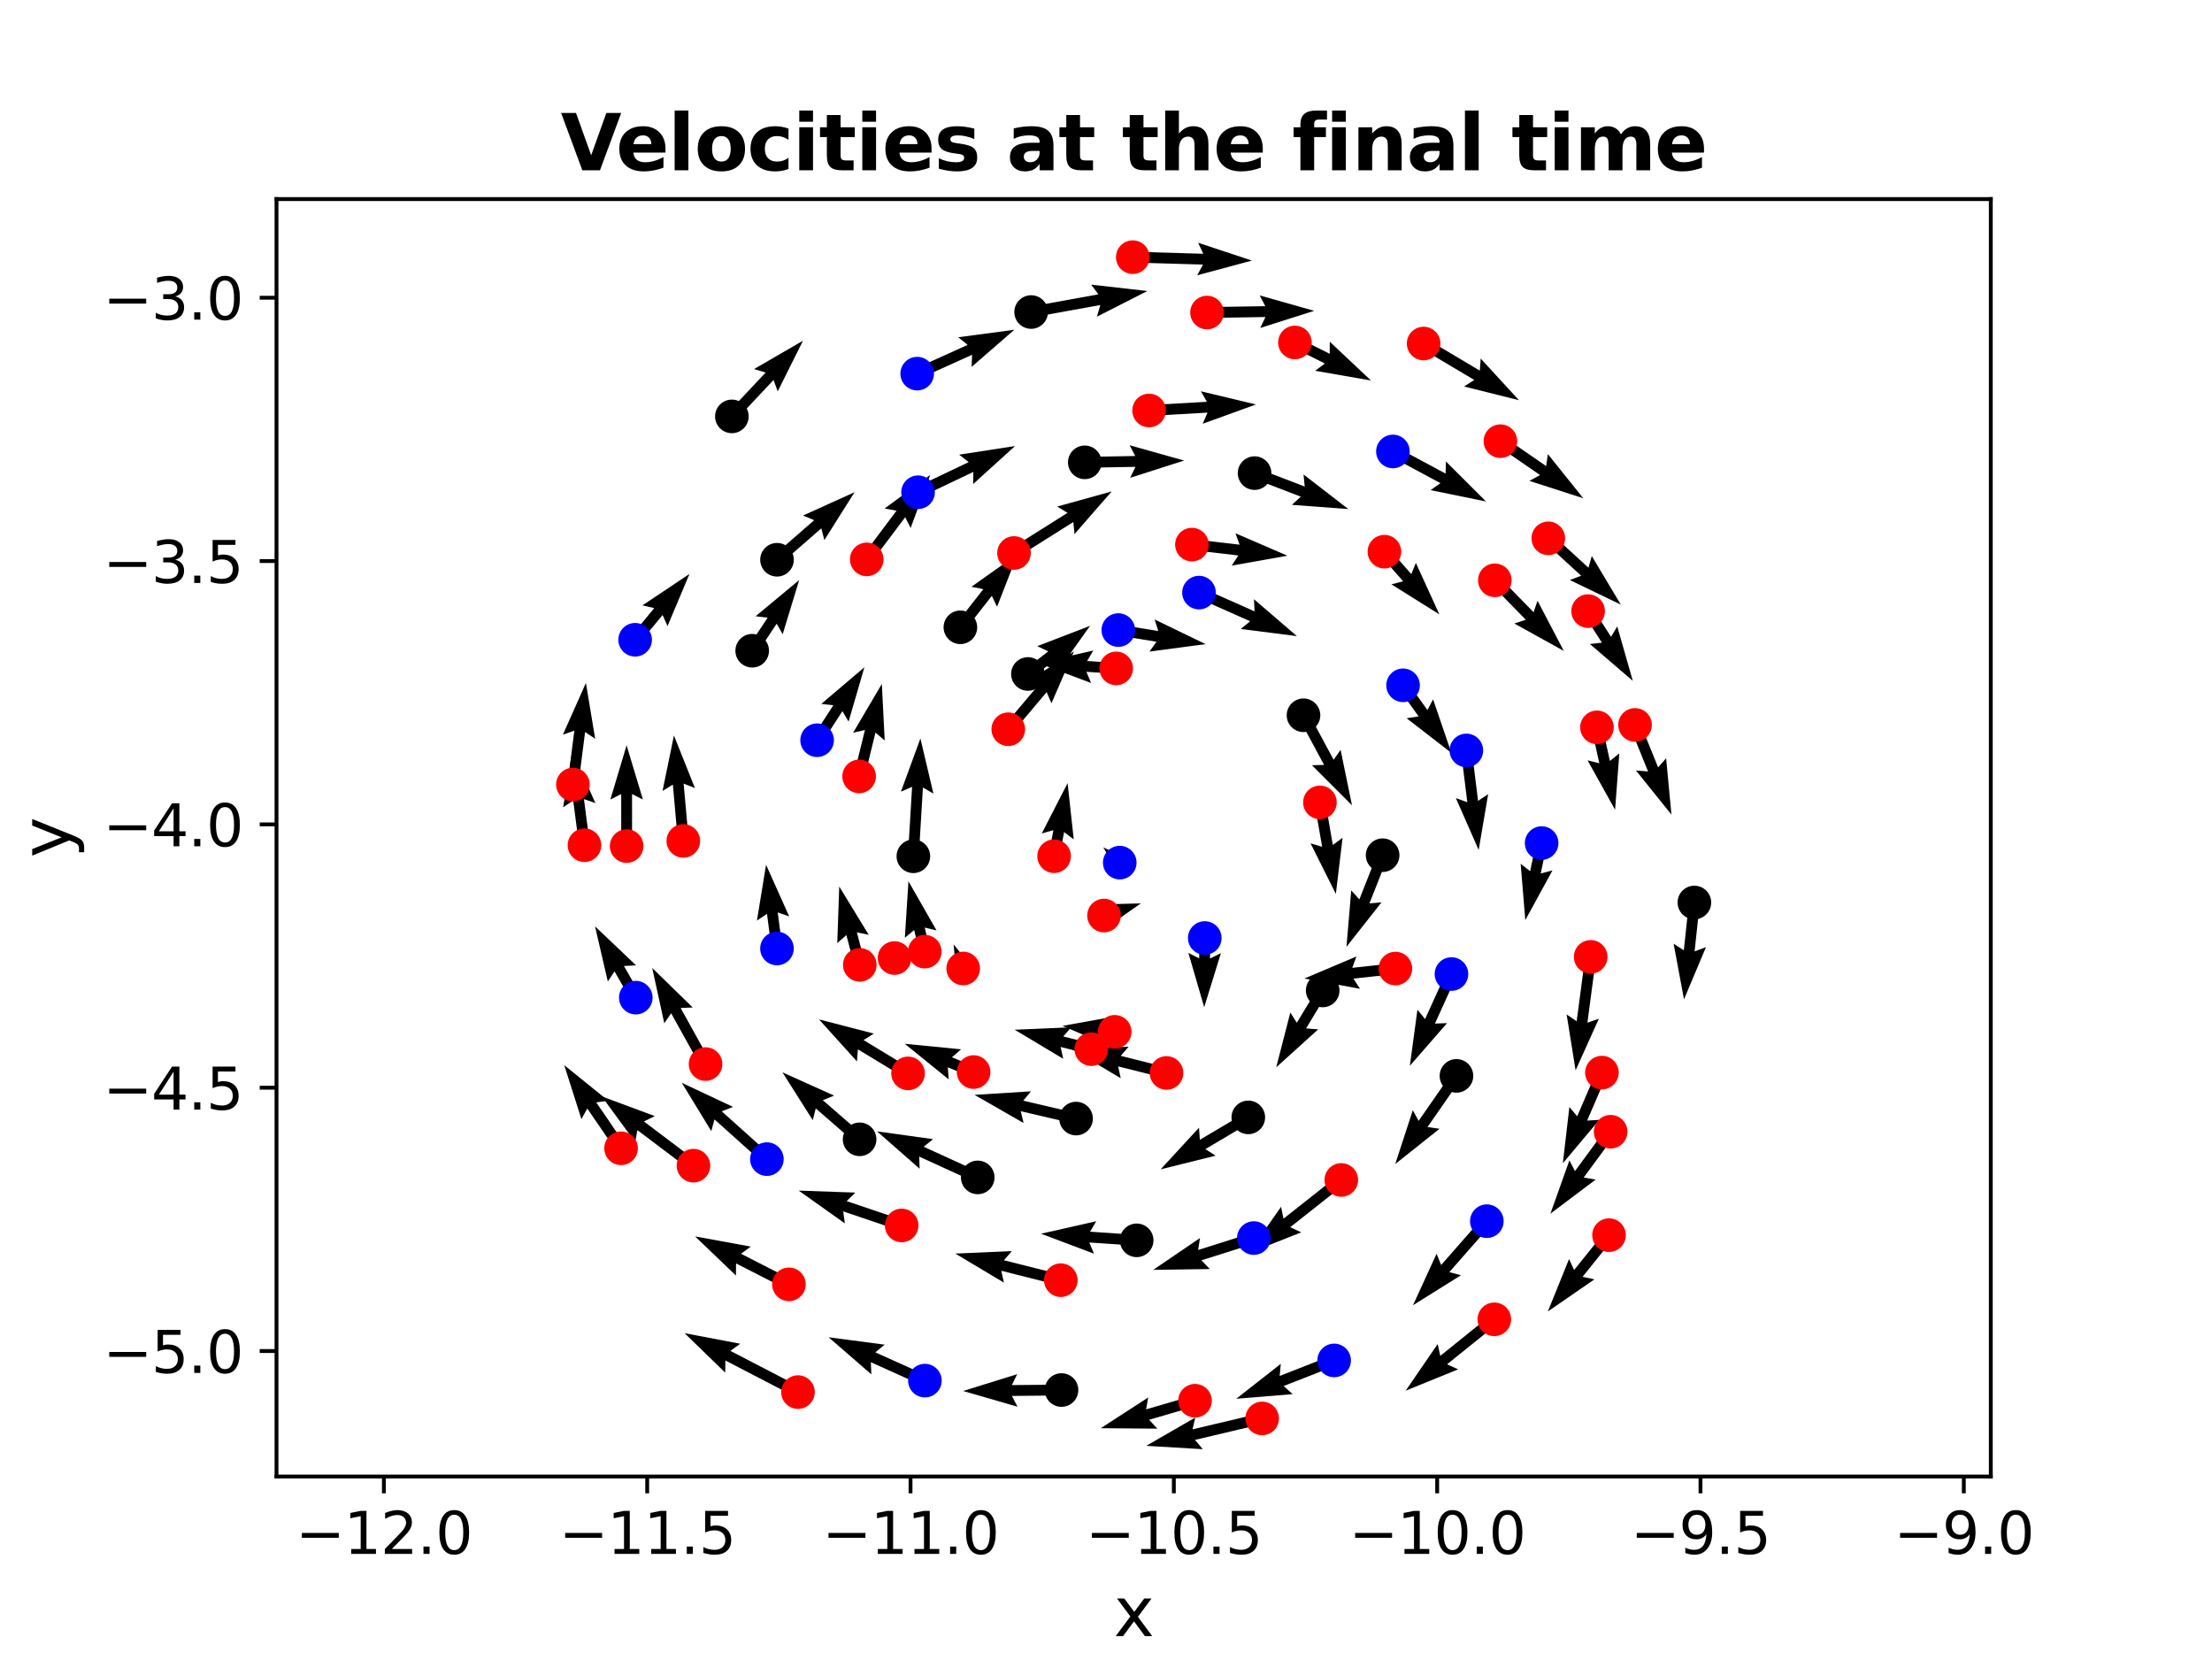 <?xml version="1.0" encoding="utf-8" standalone="no"?>
<!DOCTYPE svg PUBLIC "-//W3C//DTD SVG 1.1//EN"
  "http://www.w3.org/Graphics/SVG/1.1/DTD/svg11.dtd">
<svg xmlns:xlink="http://www.w3.org/1999/xlink" width="460.8pt" height="345.6pt" viewBox="0 0 460.8 345.6" xmlns="http://www.w3.org/2000/svg" version="1.1">
 <defs>
  <style type="text/css">*{stroke-linejoin: round; stroke-linecap: butt}</style>
 </defs>
 <g id="figure_1">
  <g id="patch_1">
   <path d="M 0 345.6 
L 460.8 345.6 
L 460.8 0 
L 0 0 
z
" style="fill: #ffffff"/>
  </g>
  <g id="axes_1">
   <g id="patch_2">
    <path d="M 57.6 307.584 
L 414.72 307.584 
L 414.72 41.472 
L 57.6 41.472 
z
" style="fill: #ffffff"/>
   </g>
   <g id="Quiver_1">
    <path d="M 322.256 175.862 
L 320.963 181.962 
L 323.407 181.326 
L 317.75 191.671 
L 316.778 179.921 
L 318.753 181.494 
L 320.047 175.394 
L 322.256 175.862 
" clip-path="url(#p6f0ab342f6)"/>
    <path d="M 293.203 142.105 
L 297.359 147.918 
L 298.54 145.686 
L 302.351 156.844 
L 293.027 149.627 
L 295.521 149.232 
L 291.366 143.419 
L 293.203 142.105 
" clip-path="url(#p6f0ab342f6)"/>
    <path d="M 190.604 76.807 
L 201.576 71.849 
L 199.617 70.256 
L 211.303 68.693 
L 202.407 76.431 
L 202.506 73.907 
L 191.534 78.865 
L 190.604 76.807 
" clip-path="url(#p6f0ab342f6)"/>
    <path d="M 306.592 156.191 
L 307.909 166.835 
L 310.012 165.437 
L 308.036 177.061 
L 303.287 166.269 
L 305.667 167.112 
L 304.35 156.468 
L 306.592 156.191 
" clip-path="url(#p6f0ab342f6)"/>
    <path d="M 232.944 180.042 
L 232.601 179.724 
L 232.308 180.728 
L 229.835 176.517 
L 234.217 178.671 
L 233.238 179.039 
L 233.581 179.357 
L 232.944 180.042 
" clip-path="url(#p6f0ab342f6)"/>
    <path d="M 261.535 258.99 
L 250.269 262.549 
L 252.027 264.363 
L 240.237 264.534 
L 249.985 257.902 
L 249.589 260.396 
L 260.854 256.836 
L 261.535 258.99 
" clip-path="url(#p6f0ab342f6)"/>
    <path d="M 252.105 195.414 
L 252.069 199.668 
L 254.337 198.558 
L 250.854 209.822 
L 247.562 198.501 
L 249.811 199.649 
L 249.847 195.395 
L 252.105 195.414 
" clip-path="url(#p6f0ab342f6)"/>
    <path d="M 131.44 132.555 
L 136.291 126.68 
L 133.831 126.112 
L 143.634 119.562 
L 139.055 130.427 
L 138.033 128.118 
L 133.181 133.993 
L 131.44 132.555 
" clip-path="url(#p6f0ab342f6)"/>
    <path d="M 303.396 203.376 
L 298.925 213.232 
L 301.448 213.136 
L 293.697 222.021 
L 295.278 210.337 
L 296.868 212.298 
L 301.339 202.443 
L 303.396 203.376 
" clip-path="url(#p6f0ab342f6)"/>
    <path d="M 250.233 122.417 
L 261.342 127.357 
L 261.228 124.835 
L 270.17 132.519 
L 258.475 131.026 
L 260.425 129.421 
L 249.315 124.481 
L 250.233 122.417 
" clip-path="url(#p6f0ab342f6)"/>
    <path d="M 192.211 288.639 
L 181.415 283.776 
L 181.517 286.3 
L 172.611 278.573 
L 184.299 280.121 
L 182.342 281.717 
L 193.138 286.579 
L 192.211 288.639 
" clip-path="url(#p6f0ab342f6)"/>
    <path d="M 233.147 130.141 
L 241.29 131.453 
L 240.534 129.044 
L 251.144 134.185 
L 239.456 135.733 
L 240.93 133.683 
L 232.788 132.371 
L 233.147 130.141 
" clip-path="url(#p6f0ab342f6)"/>
    <path d="M 278.337 284.454 
L 267.406 288.734 
L 269.281 290.426 
L 257.53 291.388 
L 266.81 284.116 
L 266.582 286.631 
L 277.513 282.351 
L 278.337 284.454 
" clip-path="url(#p6f0ab342f6)"/>
    <path d="M 190.764 101.523 
L 201.798 96.267 
L 199.807 94.714 
L 211.459 92.916 
L 202.721 100.831 
L 202.769 98.306 
L 191.735 103.562 
L 190.764 101.523 
" clip-path="url(#p6f0ab342f6)"/>
    <path d="M 310.588 255.14 
L 301.911 265.013 
L 304.353 265.655 
L 294.353 271.902 
L 299.264 261.182 
L 300.215 263.522 
L 308.891 253.649 
L 310.588 255.14 
" clip-path="url(#p6f0ab342f6)"/>
    <path d="M 290.705 93.053 
L 301.143 98.66 
L 301.217 96.136 
L 309.562 104.465 
L 298.01 102.105 
L 300.074 100.65 
L 289.637 95.043 
L 290.705 93.053 
" clip-path="url(#p6f0ab342f6)"/>
    <path d="M 160.738 197.736 
L 159.777 190.367 
L 157.684 191.779 
L 159.584 180.143 
L 164.403 190.903 
L 162.017 190.075 
L 162.978 197.444 
L 160.738 197.736 
" clip-path="url(#p6f0ab342f6)"/>
    <path d="M 159.004 242.307 
L 148.841 233.193 
L 148.173 235.629 
L 142.028 225.567 
L 152.697 230.584 
L 150.349 231.512 
L 160.512 240.626 
L 159.004 242.307 
" clip-path="url(#p6f0ab342f6)"/>
    <path d="M 131.467 208.386 
L 128.019 202.358 
L 126.62 204.46 
L 123.953 192.975 
L 132.501 201.095 
L 129.98 201.237 
L 133.428 207.264 
L 131.467 208.386 
" clip-path="url(#p6f0ab342f6)"/>
    <path d="M 169.274 153.59 
L 173.596 146.919 
L 171.086 146.639 
L 180.07 139.003 
L 176.773 150.323 
L 175.491 148.147 
L 171.169 154.819 
L 169.274 153.59 
" clip-path="url(#p6f0ab342f6)"/>
    <path d="M 313.205 90.974 
L 322.098 97.101 
L 322.449 94.6 
L 329.827 103.797 
L 318.605 100.18 
L 320.816 98.961 
L 311.923 92.834 
L 313.205 90.974 
" clip-path="url(#p6f0ab342f6)"/>
    <path d="M 270.263 70.331 
L 277.01 73.705 
L 277.01 71.18 
L 285.595 79.262 
L 273.979 77.24 
L 276 75.725 
L 269.253 72.351 
L 270.263 70.331 
" clip-path="url(#p6f0ab342f6)"/>
    <path d="M 249.257 292.884 
L 239.382 295.762 
L 241.098 297.615 
L 229.308 297.522 
L 239.202 291.109 
L 238.75 293.594 
L 248.626 290.716 
L 249.257 292.884 
" clip-path="url(#p6f0ab342f6)"/>
    <path d="M 209.177 151.186 
L 216.314 142.723 
L 213.859 142.13 
L 223.729 135.681 
L 219.039 146.499 
L 218.04 144.179 
L 210.904 152.642 
L 209.177 151.186 
" clip-path="url(#p6f0ab342f6)"/>
    <path d="M 239.309 84.384 
L 251.421 83.703 
L 250.167 81.511 
L 261.632 84.259 
L 250.547 88.276 
L 251.548 85.958 
L 239.436 86.64 
L 239.309 84.384 
" clip-path="url(#p6f0ab342f6)"/>
    <path d="M 290.808 202.892 
L 281.942 203.862 
L 283.31 205.985 
L 271.715 203.846 
L 282.573 199.249 
L 281.696 201.617 
L 290.563 200.647 
L 290.808 202.892 
" clip-path="url(#p6f0ab342f6)"/>
    <path d="M 143.781 243.731 
L 132.78 235.424 
L 132.321 237.907 
L 125.35 228.398 
L 136.404 232.5 
L 134.141 233.622 
L 145.142 241.928 
L 143.781 243.731 
" clip-path="url(#p6f0ab342f6)"/>
    <path d="M 232.089 216.031 
L 231.002 215.908 
L 231.842 218.205 
L 221.343 213.709 
L 232.583 211.683 
L 231.249 213.734 
L 232.336 213.857 
L 232.089 216.031 
" clip-path="url(#p6f0ab342f6)"/>
    <path d="M 178.019 201.281 
L 176.317 194.795 
L 174.419 196.461 
L 174.83 184.677 
L 180.973 194.741 
L 178.502 194.222 
L 180.204 200.708 
L 178.019 201.281 
" clip-path="url(#p6f0ab342f6)"/>
    <path d="M 141.219 175.277 
L 140.168 163.439 
L 138.018 164.764 
L 140.394 153.216 
L 144.767 164.165 
L 142.418 163.24 
L 143.469 175.077 
L 141.219 175.277 
" clip-path="url(#p6f0ab342f6)"/>
    <path d="M 333.779 151.278 
L 335.372 158.522 
L 337.336 156.934 
L 336.452 168.691 
L 330.718 158.389 
L 333.166 159.007 
L 331.573 151.763 
L 333.779 151.278 
" clip-path="url(#p6f0ab342f6)"/>
    <path d="M 187.467 256.351 
L 175.654 252.354 
L 176 254.855 
L 166.388 248.027 
L 178.172 248.437 
L 176.378 250.214 
L 188.191 254.211 
L 187.467 256.351 
" clip-path="url(#p6f0ab342f6)"/>
    <path d="M 200.15 201.951 
L 199.951 201.449 
L 199.146 202.349 
L 198.66 196.733 
L 202.158 201.154 
L 200.955 201.051 
L 201.154 201.553 
L 200.15 201.951 
" clip-path="url(#p6f0ab342f6)"/>
    <path d="M 276.076 166.961 
L 277.653 176.018 
L 279.684 174.518 
L 278.283 186.224 
L 273.009 175.68 
L 275.427 176.405 
L 273.851 167.348 
L 276.076 166.961 
" clip-path="url(#p6f0ab342f6)"/>
    <path d="M 251.424 63.977 
L 263.584 63.783 
L 262.419 61.543 
L 273.764 64.75 
L 262.527 68.318 
L 263.62 66.042 
L 251.46 66.236 
L 251.424 63.977 
" clip-path="url(#p6f0ab342f6)"/>
    <path d="M 232.444 140.364 
L 226.32 139.948 
L 227.294 142.278 
L 216.257 138.131 
L 227.754 135.517 
L 226.474 137.694 
L 232.597 138.111 
L 232.444 140.364 
" clip-path="url(#p6f0ab342f6)"/>
    <path d="M 218.478 178.157 
L 219.443 172.932 
L 217.016 173.633 
L 222.399 163.142 
L 223.68 174.863 
L 221.664 173.342 
L 220.699 178.567 
L 218.478 178.157 
" clip-path="url(#p6f0ab342f6)"/>
    <path d="M 202.392 224.37 
L 197.449 222.342 
L 197.636 224.86 
L 188.475 217.438 
L 200.209 218.591 
L 198.306 220.252 
L 203.249 222.281 
L 202.392 224.37 
" clip-path="url(#p6f0ab342f6)"/>
    <path d="M 191.543 198.493 
L 190.442 193.743 
L 188.497 195.353 
L 189.248 183.586 
L 195.098 193.823 
L 192.642 193.233 
L 193.743 197.983 
L 191.543 198.493 
" clip-path="url(#p6f0ab342f6)"/>
    <path d="M 165.713 291.001 
L 151.109 283.413 
L 151.07 285.938 
L 142.611 277.725 
L 154.194 279.925 
L 152.151 281.409 
L 166.754 288.996 
L 165.713 291.001 
" clip-path="url(#p6f0ab342f6)"/>
    <path d="M 334.749 223.889 
L 330.632 233.437 
L 333.153 233.295 
L 325.57 242.323 
L 326.931 230.611 
L 328.558 232.543 
L 332.675 222.995 
L 334.749 223.889 
" clip-path="url(#p6f0ab342f6)"/>
    <path d="M 145.99 222.214 
L 139.811 211.081 
L 138.385 213.165 
L 135.867 201.646 
L 144.309 209.877 
L 141.786 209.985 
L 147.965 221.118 
L 145.99 222.214 
" clip-path="url(#p6f0ab342f6)"/>
    <path d="M 186.176 199.2 
L 186.553 199.028 
L 185.833 198.446 
L 190.117 197.864 
L 186.861 200.707 
L 186.895 199.782 
L 186.518 199.954 
L 186.176 199.2 
" clip-path="url(#p6f0ab342f6)"/>
    <path d="M 210.636 114.241 
L 222.39 106.834 
L 220.23 105.526 
L 231.59 102.371 
L 223.843 111.258 
L 223.594 108.745 
L 211.84 116.152 
L 210.636 114.241 
" clip-path="url(#p6f0ab342f6)"/>
    <path d="M 312 275.717 
L 301.45 284.211 
L 303.747 285.262 
L 292.826 289.706 
L 299.497 279.985 
L 300.034 282.452 
L 310.583 273.958 
L 312 275.717 
" clip-path="url(#p6f0ab342f6)"/>
    <path d="M 248.43 112.329 
L 258.231 113.468 
L 257.37 111.094 
L 268.196 115.764 
L 256.588 117.825 
L 257.97 115.712 
L 248.169 114.573 
L 248.43 112.329 
" clip-path="url(#p6f0ab342f6)"/>
    <path d="M 242.73 224.61 
L 232.922 222.149 
L 233.467 224.615 
L 223.338 218.58 
L 235.116 218.043 
L 233.471 219.958 
L 243.28 222.42 
L 242.73 224.61 
" clip-path="url(#p6f0ab342f6)"/>
    <path d="M 280.115 246.69 
L 268.781 255.645 
L 271.067 256.717 
L 260.106 261.061 
L 266.866 251.401 
L 267.38 253.873 
L 278.714 244.918 
L 280.115 246.69 
" clip-path="url(#p6f0ab342f6)"/>
    <path d="M 220.709 267.781 
L 208.588 264.726 
L 209.131 267.192 
L 199.009 261.147 
L 210.787 260.622 
L 209.14 262.536 
L 221.261 265.591 
L 220.709 267.781 
" clip-path="url(#p6f0ab342f6)"/>
    <path d="M 118.228 163.289 
L 119.647 152.207 
L 117.263 153.04 
L 122.058 142.269 
L 123.984 153.901 
L 121.887 152.494 
L 120.468 163.576 
L 118.228 163.289 
" clip-path="url(#p6f0ab342f6)"/>
    <path d="M 341.656 150.589 
L 345.417 159.858 
L 347.085 157.962 
L 348.192 169.7 
L 340.807 160.51 
L 343.324 160.707 
L 339.563 151.438 
L 341.656 150.589 
" clip-path="url(#p6f0ab342f6)"/>
    <path d="M 120.636 176.219 
L 119.41 166.76 
L 117.315 168.17 
L 119.223 156.535 
L 124.035 167.299 
L 121.65 166.469 
L 122.876 175.928 
L 120.636 176.219 
" clip-path="url(#p6f0ab342f6)"/>
    <path d="M 289.246 114.182 
L 293.998 119.601 
L 294.952 117.263 
L 299.85 127.987 
L 289.857 121.73 
L 292.3 121.09 
L 287.548 115.671 
L 289.246 114.182 
" clip-path="url(#p6f0ab342f6)"/>
    <path d="M 336.072 258.01 
L 329.682 265.981 
L 332.151 266.513 
L 322.443 273.205 
L 326.864 262.275 
L 327.92 264.568 
L 334.31 256.597 
L 336.072 258.01 
" clip-path="url(#p6f0ab342f6)"/>
    <path d="M 129.415 176.248 
L 129.409 165.423 
L 127.151 166.553 
L 130.531 155.258 
L 133.926 166.549 
L 131.667 165.421 
L 131.674 176.247 
L 129.415 176.248 
" clip-path="url(#p6f0ab342f6)"/>
    <path d="M 323.299 111.308 
L 330.908 118.263 
L 331.598 115.834 
L 337.648 125.953 
L 327.027 120.835 
L 329.384 119.93 
L 321.775 112.975 
L 323.299 111.308 
" clip-path="url(#p6f0ab342f6)"/>
    <path d="M 227.057 219.648 
L 220.948 218.101 
L 221.488 220.568 
L 211.372 214.512 
L 223.151 213.999 
L 221.502 215.912 
L 227.612 217.459 
L 227.057 219.648 
" clip-path="url(#p6f0ab342f6)"/>
    <path d="M 332.486 199.479 
L 330.685 213.043 
L 333.073 212.221 
L 328.228 222.97 
L 326.356 211.329 
L 328.446 212.746 
L 330.247 199.182 
L 332.486 199.479 
" clip-path="url(#p6f0ab342f6)"/>
    <path d="M 179.656 115.851 
L 186.769 106.384 
L 184.285 105.93 
L 193.777 98.936 
L 189.702 110 
L 188.575 107.741 
L 181.462 117.207 
L 179.656 115.851 
" clip-path="url(#p6f0ab342f6)"/>
    <path d="M 128.446 239.844 
L 122.347 230.922 
L 121.119 233.129 
L 117.543 221.894 
L 126.713 229.305 
L 124.211 229.648 
L 130.31 238.57 
L 128.446 239.844 
" clip-path="url(#p6f0ab342f6)"/>
    <path d="M 163.834 268.558 
L 153.335 263.196 
L 153.313 265.721 
L 144.797 257.567 
L 156.395 259.686 
L 154.362 261.184 
L 164.862 266.547 
L 163.834 268.558 
" clip-path="url(#p6f0ab342f6)"/>
    <path d="M 236.009 52.439 
L 250.664 52.862 
L 249.6 50.572 
L 260.791 54.284 
L 249.405 57.345 
L 250.599 55.12 
L 235.944 54.697 
L 236.009 52.439 
" clip-path="url(#p6f0ab342f6)"/>
    <path d="M 177.876 161.47 
L 180.184 152.075 
L 177.721 152.633 
L 183.705 142.474 
L 184.301 154.249 
L 182.377 152.614 
L 180.07 162.008 
L 177.876 161.47 
" clip-path="url(#p6f0ab342f6)"/>
    <path d="M 263.19 296.587 
L 248.941 299.954 
L 250.559 301.892 
L 238.79 301.192 
L 249.001 295.298 
L 248.422 297.756 
L 262.67 294.389 
L 263.19 296.587 
" clip-path="url(#p6f0ab342f6)"/>
    <path d="M 331.785 126.696 
L 335.61 132.667 
L 336.903 130.498 
L 340.141 141.835 
L 331.197 134.153 
L 333.708 133.886 
L 329.883 127.915 
L 331.785 126.696 
" clip-path="url(#p6f0ab342f6)"/>
    <path d="M 188.578 224.575 
L 178.719 218.596 
L 178.514 221.113 
L 170.614 212.36 
L 182.027 215.319 
L 179.89 216.665 
L 189.749 222.644 
L 188.578 224.575 
" clip-path="url(#p6f0ab342f6)"/>
    <path d="M 297.142 70.592 
L 308.273 77.209 
L 308.457 74.691 
L 316.432 83.374 
L 304.994 80.515 
L 307.119 79.151 
L 295.988 72.533 
L 297.142 70.592 
" clip-path="url(#p6f0ab342f6)"/>
    <path d="M 336.435 236.429 
L 329.911 245.305 
L 332.4 245.732 
L 322.982 252.826 
L 326.94 241.72 
L 328.091 243.967 
L 334.615 235.091 
L 336.435 236.429 
" clip-path="url(#p6f0ab342f6)"/>
    <path d="M 312.209 120.1 
L 319.472 127.535 
L 320.299 125.149 
L 325.766 135.595 
L 315.452 129.884 
L 317.856 129.113 
L 310.593 121.678 
L 312.209 120.1 
" clip-path="url(#p6f0ab342f6)"/>
    <path d="M 229.731 189.954 
L 230.5 189.7 
L 229.223 188.417 
L 237.674 188.182 
L 230.747 193.03 
L 231.008 191.238 
L 230.239 191.492 
L 229.731 189.954 
" clip-path="url(#p6f0ab342f6)"/>
    <path d="M 214.603 63.891 
L 228.819 61.318 
L 227.306 59.297 
L 239.022 60.62 
L 228.512 65.965 
L 229.221 63.541 
L 215.005 66.114 
L 214.603 63.891 
" clip-path="url(#p6f0ab342f6)"/>
    <path d="M 276.509 206.914 
L 272.082 214.234 
L 274.599 214.437 
L 265.856 222.347 
L 268.801 210.93 
L 270.149 213.066 
L 274.576 205.745 
L 276.509 206.914 
" clip-path="url(#p6f0ab342f6)"/>
    <path d="M 261.753 97.506 
L 271.796 101.356 
L 271.55 98.842 
L 280.883 106.048 
L 269.125 105.169 
L 270.988 103.464 
L 260.944 99.615 
L 261.753 97.506 
" clip-path="url(#p6f0ab342f6)"/>
    <path d="M 221.142 290.699 
L 210.809 290.798 
L 211.96 293.046 
L 200.635 289.766 
L 211.895 286.27 
L 210.787 288.54 
L 221.12 288.44 
L 221.142 290.699 
" clip-path="url(#p6f0ab342f6)"/>
    <path d="M 178.331 238.194 
L 169.936 230.905 
L 169.308 233.351 
L 163.002 223.389 
L 173.751 228.235 
L 171.417 229.2 
L 179.811 236.489 
L 178.331 238.194 
" clip-path="url(#p6f0ab342f6)"/>
    <path d="M 223.909 234.118 
L 212.644 231.489 
L 213.23 233.946 
L 203.003 228.08 
L 214.77 227.347 
L 213.157 229.29 
L 224.423 231.919 
L 223.909 234.118 
" clip-path="url(#p6f0ab342f6)"/>
    <path d="M 304.334 224.767 
L 297.378 234.786 
L 299.878 235.147 
L 290.655 242.491 
L 294.312 231.283 
L 295.523 233.498 
L 302.479 223.479 
L 304.334 224.767 
" clip-path="url(#p6f0ab342f6)"/>
    <path d="M 199.178 129.982 
L 204.841 122.734 
L 202.366 122.233 
L 211.988 115.42 
L 207.705 126.405 
L 206.62 124.124 
L 200.958 131.372 
L 199.178 129.982 
" clip-path="url(#p6f0ab342f6)"/>
    <path d="M 161.124 115.755 
L 169.615 108.36 
L 167.28 107.399 
L 178.021 102.536 
L 171.73 112.508 
L 171.098 110.063 
L 162.608 117.458 
L 161.124 115.755 
" clip-path="url(#p6f0ab342f6)"/>
    <path d="M 151.639 85.97 
L 159.494 77.61 
L 157.075 76.887 
L 167.277 70.976 
L 162.013 81.526 
L 161.14 79.157 
L 153.286 87.517 
L 151.639 85.97 
" clip-path="url(#p6f0ab342f6)"/>
    <path d="M 225.96 95.184 
L 236.491 94.994 
L 235.321 92.756 
L 246.674 95.94 
L 235.444 99.531 
L 236.532 97.252 
L 226 97.443 
L 225.96 95.184 
" clip-path="url(#p6f0ab342f6)"/>
    <path d="M 203.21 246.302 
L 191.484 240.943 
L 191.573 243.466 
L 182.71 235.69 
L 194.389 237.304 
L 192.423 238.889 
L 204.149 244.248 
L 203.21 246.302 
" clip-path="url(#p6f0ab342f6)"/>
    <path d="M 289.077 178.57 
L 285.278 188.197 
L 287.793 187.976 
L 280.497 197.237 
L 281.49 185.488 
L 283.177 187.368 
L 286.976 177.741 
L 289.077 178.57 
" clip-path="url(#p6f0ab342f6)"/>
    <path d="M 213.443 139.51 
L 218.363 135.698 
L 216.087 134.604 
L 227.089 130.366 
L 220.237 139.961 
L 219.746 137.483 
L 214.826 141.295 
L 213.443 139.51 
" clip-path="url(#p6f0ab342f6)"/>
    <path d="M 272.537 148.467 
L 277.819 158.27 
L 279.271 156.205 
L 281.646 167.754 
L 273.306 159.419 
L 275.83 159.342 
L 270.548 149.539 
L 272.537 148.467 
" clip-path="url(#p6f0ab342f6)"/>
    <path d="M 260.619 233.744 
L 251.103 239.382 
L 253.226 240.75 
L 241.783 243.592 
L 249.772 234.92 
L 249.952 237.439 
L 259.467 231.801 
L 260.619 233.744 
" clip-path="url(#p6f0ab342f6)"/>
    <path d="M 354.095 188.13 
L 353.015 198.195 
L 355.381 197.313 
L 350.807 208.18 
L 348.644 196.59 
L 350.769 197.954 
L 351.849 187.889 
L 354.095 188.13 
" clip-path="url(#p6f0ab342f6)"/>
    <path d="M 155.756 134.935 
L 159.913 128.681 
L 157.407 128.371 
L 166.48 120.841 
L 163.05 132.122 
L 161.794 129.931 
L 157.637 136.185 
L 155.756 134.935 
" clip-path="url(#p6f0ab342f6)"/>
    <path d="M 189.143 178.309 
L 190.004 163.92 
L 187.682 164.913 
L 191.738 153.842 
L 194.446 165.317 
L 192.259 164.055 
L 191.398 178.444 
L 189.143 178.309 
" clip-path="url(#p6f0ab342f6)"/>
    <path d="M 236.71 259.509 
L 226.925 258.834 
L 227.896 261.165 
L 216.863 257.008 
L 228.363 254.405 
L 227.081 256.581 
L 236.866 257.256 
L 236.71 259.509 
" clip-path="url(#p6f0ab342f6)"/>
   </g>
   <g id="matplotlib.axis_1">
    <g id="xtick_1">
     <g id="line2d_1">
      <defs>
       <path id="m588d7094fb" d="M 0 0 
L 0 3.5 
" style="stroke: #000000; stroke-width: 0.8"/>
      </defs>
      <g>
       <use xlink:href="#m588d7094fb" x="79.968" y="307.584" style="stroke: #000000; stroke-width: 0.8"/>
      </g>
     </g>
     <g id="text_1">
      <!-- −12.0 -->
      <g transform="translate(61.581 323.702) scale(0.12 -0.12)">
       <defs>
        <path id="DejaVuSans-2212" d="M 678 2272 
L 4684 2272 
L 4684 1741 
L 678 1741 
L 678 2272 
z
" transform="scale(0.016)"/>
        <path id="DejaVuSans-31" d="M 794 531 
L 1825 531 
L 1825 4091 
L 703 3866 
L 703 4441 
L 1819 4666 
L 2450 4666 
L 2450 531 
L 3481 531 
L 3481 0 
L 794 0 
L 794 531 
z
" transform="scale(0.016)"/>
        <path id="DejaVuSans-32" d="M 1228 531 
L 3431 531 
L 3431 0 
L 469 0 
L 469 531 
Q 828 903 1448 1529 
Q 2069 2156 2228 2338 
Q 2531 2678 2651 2914 
Q 2772 3150 2772 3378 
Q 2772 3750 2511 3984 
Q 2250 4219 1831 4219 
Q 1534 4219 1204 4116 
Q 875 4013 500 3803 
L 500 4441 
Q 881 4594 1212 4672 
Q 1544 4750 1819 4750 
Q 2544 4750 2975 4387 
Q 3406 4025 3406 3419 
Q 3406 3131 3298 2873 
Q 3191 2616 2906 2266 
Q 2828 2175 2409 1742 
Q 1991 1309 1228 531 
z
" transform="scale(0.016)"/>
        <path id="DejaVuSans-2e" d="M 684 794 
L 1344 794 
L 1344 0 
L 684 0 
L 684 794 
z
" transform="scale(0.016)"/>
        <path id="DejaVuSans-30" d="M 2034 4250 
Q 1547 4250 1301 3770 
Q 1056 3291 1056 2328 
Q 1056 1369 1301 889 
Q 1547 409 2034 409 
Q 2525 409 2770 889 
Q 3016 1369 3016 2328 
Q 3016 3291 2770 3770 
Q 2525 4250 2034 4250 
z
M 2034 4750 
Q 2819 4750 3233 4129 
Q 3647 3509 3647 2328 
Q 3647 1150 3233 529 
Q 2819 -91 2034 -91 
Q 1250 -91 836 529 
Q 422 1150 422 2328 
Q 422 3509 836 4129 
Q 1250 4750 2034 4750 
z
" transform="scale(0.016)"/>
       </defs>
       <use xlink:href="#DejaVuSans-2212"/>
       <use xlink:href="#DejaVuSans-31" transform="translate(83.789 0)"/>
       <use xlink:href="#DejaVuSans-32" transform="translate(147.412 0)"/>
       <use xlink:href="#DejaVuSans-2e" transform="translate(211.035 0)"/>
       <use xlink:href="#DejaVuSans-30" transform="translate(242.822 0)"/>
      </g>
     </g>
    </g>
    <g id="xtick_2">
     <g id="line2d_2">
      <g>
       <use xlink:href="#m588d7094fb" x="134.823" y="307.584" style="stroke: #000000; stroke-width: 0.8"/>
      </g>
     </g>
     <g id="text_2">
      <!-- −11.5 -->
      <g transform="translate(116.436 323.702) scale(0.12 -0.12)">
       <defs>
        <path id="DejaVuSans-35" d="M 691 4666 
L 3169 4666 
L 3169 4134 
L 1269 4134 
L 1269 2991 
Q 1406 3038 1543 3061 
Q 1681 3084 1819 3084 
Q 2600 3084 3056 2656 
Q 3513 2228 3513 1497 
Q 3513 744 3044 326 
Q 2575 -91 1722 -91 
Q 1428 -91 1123 -41 
Q 819 9 494 109 
L 494 744 
Q 775 591 1075 516 
Q 1375 441 1709 441 
Q 2250 441 2565 725 
Q 2881 1009 2881 1497 
Q 2881 1984 2565 2268 
Q 2250 2553 1709 2553 
Q 1456 2553 1204 2497 
Q 953 2441 691 2322 
L 691 4666 
z
" transform="scale(0.016)"/>
       </defs>
       <use xlink:href="#DejaVuSans-2212"/>
       <use xlink:href="#DejaVuSans-31" transform="translate(83.789 0)"/>
       <use xlink:href="#DejaVuSans-31" transform="translate(147.412 0)"/>
       <use xlink:href="#DejaVuSans-2e" transform="translate(211.035 0)"/>
       <use xlink:href="#DejaVuSans-35" transform="translate(242.822 0)"/>
      </g>
     </g>
    </g>
    <g id="xtick_3">
     <g id="line2d_3">
      <g>
       <use xlink:href="#m588d7094fb" x="189.678" y="307.584" style="stroke: #000000; stroke-width: 0.8"/>
      </g>
     </g>
     <g id="text_3">
      <!-- −11.0 -->
      <g transform="translate(171.291 323.702) scale(0.12 -0.12)">
       <use xlink:href="#DejaVuSans-2212"/>
       <use xlink:href="#DejaVuSans-31" transform="translate(83.789 0)"/>
       <use xlink:href="#DejaVuSans-31" transform="translate(147.412 0)"/>
       <use xlink:href="#DejaVuSans-2e" transform="translate(211.035 0)"/>
       <use xlink:href="#DejaVuSans-30" transform="translate(242.822 0)"/>
      </g>
     </g>
    </g>
    <g id="xtick_4">
     <g id="line2d_4">
      <g>
       <use xlink:href="#m588d7094fb" x="244.533" y="307.584" style="stroke: #000000; stroke-width: 0.8"/>
      </g>
     </g>
     <g id="text_4">
      <!-- −10.5 -->
      <g transform="translate(226.146 323.702) scale(0.12 -0.12)">
       <use xlink:href="#DejaVuSans-2212"/>
       <use xlink:href="#DejaVuSans-31" transform="translate(83.789 0)"/>
       <use xlink:href="#DejaVuSans-30" transform="translate(147.412 0)"/>
       <use xlink:href="#DejaVuSans-2e" transform="translate(211.035 0)"/>
       <use xlink:href="#DejaVuSans-35" transform="translate(242.822 0)"/>
      </g>
     </g>
    </g>
    <g id="xtick_5">
     <g id="line2d_5">
      <g>
       <use xlink:href="#m588d7094fb" x="299.388" y="307.584" style="stroke: #000000; stroke-width: 0.8"/>
      </g>
     </g>
     <g id="text_5">
      <!-- −10.0 -->
      <g transform="translate(281 323.702) scale(0.12 -0.12)">
       <use xlink:href="#DejaVuSans-2212"/>
       <use xlink:href="#DejaVuSans-31" transform="translate(83.789 0)"/>
       <use xlink:href="#DejaVuSans-30" transform="translate(147.412 0)"/>
       <use xlink:href="#DejaVuSans-2e" transform="translate(211.035 0)"/>
       <use xlink:href="#DejaVuSans-30" transform="translate(242.822 0)"/>
      </g>
     </g>
    </g>
    <g id="xtick_6">
     <g id="line2d_6">
      <g>
       <use xlink:href="#m588d7094fb" x="354.242" y="307.584" style="stroke: #000000; stroke-width: 0.8"/>
      </g>
     </g>
     <g id="text_6">
      <!-- −9.5 -->
      <g transform="translate(339.673 323.702) scale(0.12 -0.12)">
       <defs>
        <path id="DejaVuSans-39" d="M 703 97 
L 703 672 
Q 941 559 1184 500 
Q 1428 441 1663 441 
Q 2288 441 2617 861 
Q 2947 1281 2994 2138 
Q 2813 1869 2534 1725 
Q 2256 1581 1919 1581 
Q 1219 1581 811 2004 
Q 403 2428 403 3163 
Q 403 3881 828 4315 
Q 1253 4750 1959 4750 
Q 2769 4750 3195 4129 
Q 3622 3509 3622 2328 
Q 3622 1225 3098 567 
Q 2575 -91 1691 -91 
Q 1453 -91 1209 -44 
Q 966 3 703 97 
z
M 1959 2075 
Q 2384 2075 2632 2365 
Q 2881 2656 2881 3163 
Q 2881 3666 2632 3958 
Q 2384 4250 1959 4250 
Q 1534 4250 1286 3958 
Q 1038 3666 1038 3163 
Q 1038 2656 1286 2365 
Q 1534 2075 1959 2075 
z
" transform="scale(0.016)"/>
       </defs>
       <use xlink:href="#DejaVuSans-2212"/>
       <use xlink:href="#DejaVuSans-39" transform="translate(83.789 0)"/>
       <use xlink:href="#DejaVuSans-2e" transform="translate(147.412 0)"/>
       <use xlink:href="#DejaVuSans-35" transform="translate(179.199 0)"/>
      </g>
     </g>
    </g>
    <g id="xtick_7">
     <g id="line2d_7">
      <g>
       <use xlink:href="#m588d7094fb" x="409.097" y="307.584" style="stroke: #000000; stroke-width: 0.8"/>
      </g>
     </g>
     <g id="text_7">
      <!-- −9.0 -->
      <g transform="translate(394.528 323.702) scale(0.12 -0.12)">
       <use xlink:href="#DejaVuSans-2212"/>
       <use xlink:href="#DejaVuSans-39" transform="translate(83.789 0)"/>
       <use xlink:href="#DejaVuSans-2e" transform="translate(147.412 0)"/>
       <use xlink:href="#DejaVuSans-30" transform="translate(179.199 0)"/>
      </g>
     </g>
    </g>
    <g id="text_8">
     <!-- x -->
     <g transform="translate(232.017 340.836) scale(0.14 -0.14)">
      <defs>
       <path id="DejaVuSans-78" d="M 3513 3500 
L 2247 1797 
L 3578 0 
L 2900 0 
L 1881 1375 
L 863 0 
L 184 0 
L 1544 1831 
L 300 3500 
L 978 3500 
L 1906 2253 
L 2834 3500 
L 3513 3500 
z
" transform="scale(0.016)"/>
      </defs>
      <use xlink:href="#DejaVuSans-78"/>
     </g>
    </g>
   </g>
   <g id="matplotlib.axis_2">
    <g id="ytick_1">
     <g id="line2d_8">
      <defs>
       <path id="m6356f344fc" d="M 0 0 
L -3.5 0 
" style="stroke: #000000; stroke-width: 0.8"/>
      </defs>
      <g>
       <use xlink:href="#m6356f344fc" x="57.6" y="281.444" style="stroke: #000000; stroke-width: 0.8"/>
      </g>
     </g>
     <g id="text_9">
      <!-- −5.0 -->
      <g transform="translate(21.461 286.003) scale(0.12 -0.12)">
       <use xlink:href="#DejaVuSans-2212"/>
       <use xlink:href="#DejaVuSans-35" transform="translate(83.789 0)"/>
       <use xlink:href="#DejaVuSans-2e" transform="translate(147.412 0)"/>
       <use xlink:href="#DejaVuSans-30" transform="translate(179.199 0)"/>
      </g>
     </g>
    </g>
    <g id="ytick_2">
     <g id="line2d_9">
      <g>
       <use xlink:href="#m6356f344fc" x="57.6" y="226.59" style="stroke: #000000; stroke-width: 0.8"/>
      </g>
     </g>
     <g id="text_10">
      <!-- −4.5 -->
      <g transform="translate(21.461 231.149) scale(0.12 -0.12)">
       <defs>
        <path id="DejaVuSans-34" d="M 2419 4116 
L 825 1625 
L 2419 1625 
L 2419 4116 
z
M 2253 4666 
L 3047 4666 
L 3047 1625 
L 3713 1625 
L 3713 1100 
L 3047 1100 
L 3047 0 
L 2419 0 
L 2419 1100 
L 313 1100 
L 313 1709 
L 2253 4666 
z
" transform="scale(0.016)"/>
       </defs>
       <use xlink:href="#DejaVuSans-2212"/>
       <use xlink:href="#DejaVuSans-34" transform="translate(83.789 0)"/>
       <use xlink:href="#DejaVuSans-2e" transform="translate(147.412 0)"/>
       <use xlink:href="#DejaVuSans-35" transform="translate(179.199 0)"/>
      </g>
     </g>
    </g>
    <g id="ytick_3">
     <g id="line2d_10">
      <g>
       <use xlink:href="#m6356f344fc" x="57.6" y="171.735" style="stroke: #000000; stroke-width: 0.8"/>
      </g>
     </g>
     <g id="text_11">
      <!-- −4.0 -->
      <g transform="translate(21.461 176.294) scale(0.12 -0.12)">
       <use xlink:href="#DejaVuSans-2212"/>
       <use xlink:href="#DejaVuSans-34" transform="translate(83.789 0)"/>
       <use xlink:href="#DejaVuSans-2e" transform="translate(147.412 0)"/>
       <use xlink:href="#DejaVuSans-30" transform="translate(179.199 0)"/>
      </g>
     </g>
    </g>
    <g id="ytick_4">
     <g id="line2d_11">
      <g>
       <use xlink:href="#m6356f344fc" x="57.6" y="116.88" style="stroke: #000000; stroke-width: 0.8"/>
      </g>
     </g>
     <g id="text_12">
      <!-- −3.5 -->
      <g transform="translate(21.461 121.439) scale(0.12 -0.12)">
       <defs>
        <path id="DejaVuSans-33" d="M 2597 2516 
Q 3050 2419 3304 2112 
Q 3559 1806 3559 1356 
Q 3559 666 3084 287 
Q 2609 -91 1734 -91 
Q 1441 -91 1130 -33 
Q 819 25 488 141 
L 488 750 
Q 750 597 1062 519 
Q 1375 441 1716 441 
Q 2309 441 2620 675 
Q 2931 909 2931 1356 
Q 2931 1769 2642 2001 
Q 2353 2234 1838 2234 
L 1294 2234 
L 1294 2753 
L 1863 2753 
Q 2328 2753 2575 2939 
Q 2822 3125 2822 3475 
Q 2822 3834 2567 4026 
Q 2313 4219 1838 4219 
Q 1578 4219 1281 4162 
Q 984 4106 628 3988 
L 628 4550 
Q 988 4650 1302 4700 
Q 1616 4750 1894 4750 
Q 2613 4750 3031 4423 
Q 3450 4097 3450 3541 
Q 3450 3153 3228 2886 
Q 3006 2619 2597 2516 
z
" transform="scale(0.016)"/>
       </defs>
       <use xlink:href="#DejaVuSans-2212"/>
       <use xlink:href="#DejaVuSans-33" transform="translate(83.789 0)"/>
       <use xlink:href="#DejaVuSans-2e" transform="translate(147.412 0)"/>
       <use xlink:href="#DejaVuSans-35" transform="translate(179.199 0)"/>
      </g>
     </g>
    </g>
    <g id="ytick_5">
     <g id="line2d_12">
      <g>
       <use xlink:href="#m6356f344fc" x="57.6" y="62.025" style="stroke: #000000; stroke-width: 0.8"/>
      </g>
     </g>
     <g id="text_13">
      <!-- −3.0 -->
      <g transform="translate(21.461 66.584) scale(0.12 -0.12)">
       <use xlink:href="#DejaVuSans-2212"/>
       <use xlink:href="#DejaVuSans-33" transform="translate(83.789 0)"/>
       <use xlink:href="#DejaVuSans-2e" transform="translate(147.412 0)"/>
       <use xlink:href="#DejaVuSans-30" transform="translate(179.199 0)"/>
      </g>
     </g>
    </g>
    <g id="text_14">
     <!-- y -->
     <g transform="translate(14.549 178.671) rotate(-90) scale(0.14 -0.14)">
      <defs>
       <path id="DejaVuSans-79" d="M 2059 -325 
Q 1816 -950 1584 -1140 
Q 1353 -1331 966 -1331 
L 506 -1331 
L 506 -850 
L 844 -850 
Q 1081 -850 1212 -737 
Q 1344 -625 1503 -206 
L 1606 56 
L 191 3500 
L 800 3500 
L 1894 763 
L 2988 3500 
L 3597 3500 
L 2059 -325 
z
" transform="scale(0.016)"/>
      </defs>
      <use xlink:href="#DejaVuSans-79"/>
     </g>
    </g>
   </g>
   <g id="line2d_13">
    <defs>
     <path id="maa900f8b32" d="M 0 3 
C 0.796 3 1.559 2.684 2.121 2.121 
C 2.684 1.559 3 0.796 3 0 
C 3 -0.796 2.684 -1.559 2.121 -2.121 
C 1.559 -2.684 0.796 -3 0 -3 
C -0.796 -3 -1.559 -2.684 -2.121 -2.121 
C -2.684 -1.559 -3 -0.796 -3 0 
C -3 0.796 -2.684 1.559 -2.121 2.121 
C -1.559 2.684 -0.796 3 0 3 
z
" style="stroke: #0000ff"/>
    </defs>
    <g clip-path="url(#p6f0ab342f6)">
     <use xlink:href="#maa900f8b32" x="321.151" y="175.628" style="fill: #0000ff; stroke: #0000ff"/>
     <use xlink:href="#maa900f8b32" x="292.285" y="142.762" style="fill: #0000ff; stroke: #0000ff"/>
     <use xlink:href="#maa900f8b32" x="191.069" y="77.836" style="fill: #0000ff; stroke: #0000ff"/>
     <use xlink:href="#maa900f8b32" x="305.471" y="156.329" style="fill: #0000ff; stroke: #0000ff"/>
     <use xlink:href="#maa900f8b32" x="233.262" y="179.7" style="fill: #0000ff; stroke: #0000ff"/>
     <use xlink:href="#maa900f8b32" x="261.195" y="257.913" style="fill: #0000ff; stroke: #0000ff"/>
     <use xlink:href="#maa900f8b32" x="250.976" y="195.404" style="fill: #0000ff; stroke: #0000ff"/>
     <use xlink:href="#maa900f8b32" x="132.31" y="133.274" style="fill: #0000ff; stroke: #0000ff"/>
     <use xlink:href="#maa900f8b32" x="302.368" y="202.909" style="fill: #0000ff; stroke: #0000ff"/>
     <use xlink:href="#maa900f8b32" x="249.774" y="123.449" style="fill: #0000ff; stroke: #0000ff"/>
     <use xlink:href="#maa900f8b32" x="192.675" y="287.609" style="fill: #0000ff; stroke: #0000ff"/>
     <use xlink:href="#maa900f8b32" x="232.968" y="131.256" style="fill: #0000ff; stroke: #0000ff"/>
     <use xlink:href="#maa900f8b32" x="277.925" y="283.403" style="fill: #0000ff; stroke: #0000ff"/>
     <use xlink:href="#maa900f8b32" x="191.249" y="102.542" style="fill: #0000ff; stroke: #0000ff"/>
     <use xlink:href="#maa900f8b32" x="309.739" y="254.395" style="fill: #0000ff; stroke: #0000ff"/>
     <use xlink:href="#maa900f8b32" x="290.171" y="94.048" style="fill: #0000ff; stroke: #0000ff"/>
     <use xlink:href="#maa900f8b32" x="161.858" y="197.59" style="fill: #0000ff; stroke: #0000ff"/>
     <use xlink:href="#maa900f8b32" x="159.758" y="241.466" style="fill: #0000ff; stroke: #0000ff"/>
     <use xlink:href="#maa900f8b32" x="132.448" y="207.825" style="fill: #0000ff; stroke: #0000ff"/>
     <use xlink:href="#maa900f8b32" x="170.221" y="154.204" style="fill: #0000ff; stroke: #0000ff"/>
    </g>
   </g>
   <g id="line2d_14">
    <defs>
     <path id="m3be3b2d2a5" d="M 0 3 
C 0.796 3 1.559 2.684 2.121 2.121 
C 2.684 1.559 3 0.796 3 0 
C 3 -0.796 2.684 -1.559 2.121 -2.121 
C 1.559 -2.684 0.796 -3 0 -3 
C -0.796 -3 -1.559 -2.684 -2.121 -2.121 
C -2.684 -1.559 -3 -0.796 -3 0 
C -3 0.796 -2.684 1.559 -2.121 2.121 
C -1.559 2.684 -0.796 3 0 3 
z
" style="stroke: #ff0000"/>
    </defs>
    <g clip-path="url(#p6f0ab342f6)">
     <use xlink:href="#m3be3b2d2a5" x="312.564" y="91.904" style="fill: #ff0000; stroke: #ff0000"/>
     <use xlink:href="#m3be3b2d2a5" x="269.758" y="71.341" style="fill: #ff0000; stroke: #ff0000"/>
     <use xlink:href="#m3be3b2d2a5" x="248.942" y="291.8" style="fill: #ff0000; stroke: #ff0000"/>
     <use xlink:href="#m3be3b2d2a5" x="210.041" y="151.914" style="fill: #ff0000; stroke: #ff0000"/>
     <use xlink:href="#m3be3b2d2a5" x="239.373" y="85.512" style="fill: #ff0000; stroke: #ff0000"/>
     <use xlink:href="#m3be3b2d2a5" x="290.685" y="201.769" style="fill: #ff0000; stroke: #ff0000"/>
     <use xlink:href="#m3be3b2d2a5" x="144.462" y="242.83" style="fill: #ff0000; stroke: #ff0000"/>
     <use xlink:href="#m3be3b2d2a5" x="232.212" y="214.944" style="fill: #ff0000; stroke: #ff0000"/>
     <use xlink:href="#m3be3b2d2a5" x="179.111" y="200.995" style="fill: #ff0000; stroke: #ff0000"/>
     <use xlink:href="#m3be3b2d2a5" x="142.344" y="175.177" style="fill: #ff0000; stroke: #ff0000"/>
     <use xlink:href="#m3be3b2d2a5" x="332.676" y="151.521" style="fill: #ff0000; stroke: #ff0000"/>
     <use xlink:href="#m3be3b2d2a5" x="187.829" y="255.281" style="fill: #ff0000; stroke: #ff0000"/>
     <use xlink:href="#m3be3b2d2a5" x="200.652" y="201.752" style="fill: #ff0000; stroke: #ff0000"/>
     <use xlink:href="#m3be3b2d2a5" x="274.963" y="167.155" style="fill: #ff0000; stroke: #ff0000"/>
     <use xlink:href="#m3be3b2d2a5" x="251.442" y="65.107" style="fill: #ff0000; stroke: #ff0000"/>
     <use xlink:href="#m3be3b2d2a5" x="232.52" y="139.237" style="fill: #ff0000; stroke: #ff0000"/>
     <use xlink:href="#m3be3b2d2a5" x="219.588" y="178.362" style="fill: #ff0000; stroke: #ff0000"/>
     <use xlink:href="#m3be3b2d2a5" x="202.82" y="223.326" style="fill: #ff0000; stroke: #ff0000"/>
     <use xlink:href="#m3be3b2d2a5" x="192.643" y="198.238" style="fill: #ff0000; stroke: #ff0000"/>
     <use xlink:href="#m3be3b2d2a5" x="166.234" y="289.998" style="fill: #ff0000; stroke: #ff0000"/>
     <use xlink:href="#m3be3b2d2a5" x="333.712" y="223.442" style="fill: #ff0000; stroke: #ff0000"/>
     <use xlink:href="#m3be3b2d2a5" x="146.977" y="221.666" style="fill: #ff0000; stroke: #ff0000"/>
     <use xlink:href="#m3be3b2d2a5" x="186.347" y="199.577" style="fill: #ff0000; stroke: #ff0000"/>
     <use xlink:href="#m3be3b2d2a5" x="211.238" y="115.197" style="fill: #ff0000; stroke: #ff0000"/>
     <use xlink:href="#m3be3b2d2a5" x="311.292" y="274.838" style="fill: #ff0000; stroke: #ff0000"/>
     <use xlink:href="#m3be3b2d2a5" x="248.3" y="113.451" style="fill: #ff0000; stroke: #ff0000"/>
     <use xlink:href="#m3be3b2d2a5" x="243.005" y="223.515" style="fill: #ff0000; stroke: #ff0000"/>
     <use xlink:href="#m3be3b2d2a5" x="279.414" y="245.804" style="fill: #ff0000; stroke: #ff0000"/>
     <use xlink:href="#m3be3b2d2a5" x="220.985" y="266.686" style="fill: #ff0000; stroke: #ff0000"/>
     <use xlink:href="#m3be3b2d2a5" x="119.348" y="163.433" style="fill: #ff0000; stroke: #ff0000"/>
     <use xlink:href="#m3be3b2d2a5" x="340.61" y="151.014" style="fill: #ff0000; stroke: #ff0000"/>
     <use xlink:href="#m3be3b2d2a5" x="121.756" y="176.074" style="fill: #ff0000; stroke: #ff0000"/>
     <use xlink:href="#m3be3b2d2a5" x="288.397" y="114.926" style="fill: #ff0000; stroke: #ff0000"/>
     <use xlink:href="#m3be3b2d2a5" x="335.191" y="257.303" style="fill: #ff0000; stroke: #ff0000"/>
     <use xlink:href="#m3be3b2d2a5" x="130.545" y="176.248" style="fill: #ff0000; stroke: #ff0000"/>
     <use xlink:href="#m3be3b2d2a5" x="322.537" y="112.141" style="fill: #ff0000; stroke: #ff0000"/>
     <use xlink:href="#m3be3b2d2a5" x="227.335" y="218.553" style="fill: #ff0000; stroke: #ff0000"/>
     <use xlink:href="#m3be3b2d2a5" x="331.367" y="199.331" style="fill: #ff0000; stroke: #ff0000"/>
     <use xlink:href="#m3be3b2d2a5" x="180.559" y="116.529" style="fill: #ff0000; stroke: #ff0000"/>
     <use xlink:href="#m3be3b2d2a5" x="129.378" y="239.207" style="fill: #ff0000; stroke: #ff0000"/>
     <use xlink:href="#m3be3b2d2a5" x="164.348" y="267.553" style="fill: #ff0000; stroke: #ff0000"/>
     <use xlink:href="#m3be3b2d2a5" x="235.976" y="53.568" style="fill: #ff0000; stroke: #ff0000"/>
     <use xlink:href="#m3be3b2d2a5" x="178.973" y="161.739" style="fill: #ff0000; stroke: #ff0000"/>
     <use xlink:href="#m3be3b2d2a5" x="262.93" y="295.488" style="fill: #ff0000; stroke: #ff0000"/>
     <use xlink:href="#m3be3b2d2a5" x="330.834" y="127.305" style="fill: #ff0000; stroke: #ff0000"/>
     <use xlink:href="#m3be3b2d2a5" x="189.163" y="223.609" style="fill: #ff0000; stroke: #ff0000"/>
     <use xlink:href="#m3be3b2d2a5" x="296.565" y="71.562" style="fill: #ff0000; stroke: #ff0000"/>
     <use xlink:href="#m3be3b2d2a5" x="335.525" y="235.76" style="fill: #ff0000; stroke: #ff0000"/>
     <use xlink:href="#m3be3b2d2a5" x="311.401" y="120.889" style="fill: #ff0000; stroke: #ff0000"/>
     <use xlink:href="#m3be3b2d2a5" x="229.985" y="190.723" style="fill: #ff0000; stroke: #ff0000"/>
    </g>
   </g>
   <g id="line2d_15">
    <defs>
     <path id="mafc7e6485b" d="M 0 3 
C 0.796 3 1.559 2.684 2.121 2.121 
C 2.684 1.559 3 0.796 3 0 
C 3 -0.796 2.684 -1.559 2.121 -2.121 
C 1.559 -2.684 0.796 -3 0 -3 
C -0.796 -3 -1.559 -2.684 -2.121 -2.121 
C -2.684 -1.559 -3 -0.796 -3 0 
C -3 0.796 -2.684 1.559 -2.121 2.121 
C -1.559 2.684 -0.796 3 0 3 
z
" style="stroke: #000000"/>
    </defs>
    <g clip-path="url(#p6f0ab342f6)">
     <use xlink:href="#mafc7e6485b" x="214.804" y="65.002" style="stroke: #000000"/>
     <use xlink:href="#mafc7e6485b" x="275.542" y="206.33" style="stroke: #000000"/>
     <use xlink:href="#mafc7e6485b" x="261.348" y="98.56" style="stroke: #000000"/>
     <use xlink:href="#mafc7e6485b" x="221.131" y="289.57" style="stroke: #000000"/>
     <use xlink:href="#mafc7e6485b" x="179.071" y="237.341" style="stroke: #000000"/>
     <use xlink:href="#mafc7e6485b" x="224.166" y="233.019" style="stroke: #000000"/>
     <use xlink:href="#mafc7e6485b" x="303.406" y="224.123" style="stroke: #000000"/>
     <use xlink:href="#mafc7e6485b" x="200.068" y="130.677" style="stroke: #000000"/>
     <use xlink:href="#mafc7e6485b" x="161.866" y="116.607" style="stroke: #000000"/>
     <use xlink:href="#mafc7e6485b" x="152.463" y="86.743" style="stroke: #000000"/>
     <use xlink:href="#mafc7e6485b" x="225.98" y="96.314" style="stroke: #000000"/>
     <use xlink:href="#mafc7e6485b" x="203.679" y="245.275" style="stroke: #000000"/>
     <use xlink:href="#mafc7e6485b" x="288.026" y="178.155" style="stroke: #000000"/>
     <use xlink:href="#mafc7e6485b" x="214.134" y="140.402" style="stroke: #000000"/>
     <use xlink:href="#mafc7e6485b" x="271.543" y="149.003" style="stroke: #000000"/>
     <use xlink:href="#mafc7e6485b" x="260.043" y="232.772" style="stroke: #000000"/>
     <use xlink:href="#mafc7e6485b" x="352.972" y="188.009" style="stroke: #000000"/>
     <use xlink:href="#mafc7e6485b" x="156.697" y="135.56" style="stroke: #000000"/>
     <use xlink:href="#mafc7e6485b" x="190.271" y="178.376" style="stroke: #000000"/>
     <use xlink:href="#mafc7e6485b" x="236.788" y="258.383" style="stroke: #000000"/>
    </g>
   </g>
   <g id="patch_3">
    <path d="M 57.6 307.584 
L 57.6 41.472 
" style="fill: none; stroke: #000000; stroke-width: 0.8; stroke-linejoin: miter; stroke-linecap: square"/>
   </g>
   <g id="patch_4">
    <path d="M 414.72 307.584 
L 414.72 41.472 
" style="fill: none; stroke: #000000; stroke-width: 0.8; stroke-linejoin: miter; stroke-linecap: square"/>
   </g>
   <g id="patch_5">
    <path d="M 57.6 307.584 
L 414.72 307.584 
" style="fill: none; stroke: #000000; stroke-width: 0.8; stroke-linejoin: miter; stroke-linecap: square"/>
   </g>
   <g id="patch_6">
    <path d="M 57.6 41.472 
L 414.72 41.472 
" style="fill: none; stroke: #000000; stroke-width: 0.8; stroke-linejoin: miter; stroke-linecap: square"/>
   </g>
   <g id="text_15">
    <!-- Velocities at the final time -->
    <g transform="translate(116.81 35.472) scale(0.16 -0.16)">
     <defs>
      <path id="DejaVuSans-Bold-56" d="M 31 4666 
L 1241 4666 
L 2478 1222 
L 3713 4666 
L 4922 4666 
L 3194 0 
L 1759 0 
L 31 4666 
z
" transform="scale(0.016)"/>
      <path id="DejaVuSans-Bold-65" d="M 4031 1759 
L 4031 1441 
L 1416 1441 
Q 1456 1047 1700 850 
Q 1944 653 2381 653 
Q 2734 653 3104 758 
Q 3475 863 3866 1075 
L 3866 213 
Q 3469 63 3072 -14 
Q 2675 -91 2278 -91 
Q 1328 -91 801 392 
Q 275 875 275 1747 
Q 275 2603 792 3093 
Q 1309 3584 2216 3584 
Q 3041 3584 3536 3087 
Q 4031 2591 4031 1759 
z
M 2881 2131 
Q 2881 2450 2695 2645 
Q 2509 2841 2209 2841 
Q 1884 2841 1681 2658 
Q 1478 2475 1428 2131 
L 2881 2131 
z
" transform="scale(0.016)"/>
      <path id="DejaVuSans-Bold-6c" d="M 538 4863 
L 1656 4863 
L 1656 0 
L 538 0 
L 538 4863 
z
" transform="scale(0.016)"/>
      <path id="DejaVuSans-Bold-6f" d="M 2203 2784 
Q 1831 2784 1636 2517 
Q 1441 2250 1441 1747 
Q 1441 1244 1636 976 
Q 1831 709 2203 709 
Q 2569 709 2762 976 
Q 2956 1244 2956 1747 
Q 2956 2250 2762 2517 
Q 2569 2784 2203 2784 
z
M 2203 3584 
Q 3106 3584 3614 3096 
Q 4122 2609 4122 1747 
Q 4122 884 3614 396 
Q 3106 -91 2203 -91 
Q 1297 -91 786 396 
Q 275 884 275 1747 
Q 275 2609 786 3096 
Q 1297 3584 2203 3584 
z
" transform="scale(0.016)"/>
      <path id="DejaVuSans-Bold-63" d="M 3366 3391 
L 3366 2478 
Q 3138 2634 2908 2709 
Q 2678 2784 2431 2784 
Q 1963 2784 1702 2511 
Q 1441 2238 1441 1747 
Q 1441 1256 1702 982 
Q 1963 709 2431 709 
Q 2694 709 2930 787 
Q 3166 866 3366 1019 
L 3366 103 
Q 3103 6 2833 -42 
Q 2563 -91 2291 -91 
Q 1344 -91 809 395 
Q 275 881 275 1747 
Q 275 2613 809 3098 
Q 1344 3584 2291 3584 
Q 2566 3584 2833 3536 
Q 3100 3488 3366 3391 
z
" transform="scale(0.016)"/>
      <path id="DejaVuSans-Bold-69" d="M 538 3500 
L 1656 3500 
L 1656 0 
L 538 0 
L 538 3500 
z
M 538 4863 
L 1656 4863 
L 1656 3950 
L 538 3950 
L 538 4863 
z
" transform="scale(0.016)"/>
      <path id="DejaVuSans-Bold-74" d="M 1759 4494 
L 1759 3500 
L 2913 3500 
L 2913 2700 
L 1759 2700 
L 1759 1216 
Q 1759 972 1856 886 
Q 1953 800 2241 800 
L 2816 800 
L 2816 0 
L 1856 0 
Q 1194 0 917 276 
Q 641 553 641 1216 
L 641 2700 
L 84 2700 
L 84 3500 
L 641 3500 
L 641 4494 
L 1759 4494 
z
" transform="scale(0.016)"/>
      <path id="DejaVuSans-Bold-73" d="M 3272 3391 
L 3272 2541 
Q 2913 2691 2578 2766 
Q 2244 2841 1947 2841 
Q 1628 2841 1473 2761 
Q 1319 2681 1319 2516 
Q 1319 2381 1436 2309 
Q 1553 2238 1856 2203 
L 2053 2175 
Q 2913 2066 3209 1816 
Q 3506 1566 3506 1031 
Q 3506 472 3093 190 
Q 2681 -91 1863 -91 
Q 1516 -91 1145 -36 
Q 775 19 384 128 
L 384 978 
Q 719 816 1070 734 
Q 1422 653 1784 653 
Q 2113 653 2278 743 
Q 2444 834 2444 1013 
Q 2444 1163 2330 1236 
Q 2216 1309 1875 1350 
L 1678 1375 
Q 931 1469 631 1722 
Q 331 1975 331 2491 
Q 331 3047 712 3315 
Q 1094 3584 1881 3584 
Q 2191 3584 2531 3537 
Q 2872 3491 3272 3391 
z
" transform="scale(0.016)"/>
      <path id="DejaVuSans-Bold-20" transform="scale(0.016)"/>
      <path id="DejaVuSans-Bold-61" d="M 2106 1575 
Q 1756 1575 1579 1456 
Q 1403 1338 1403 1106 
Q 1403 894 1545 773 
Q 1688 653 1941 653 
Q 2256 653 2472 879 
Q 2688 1106 2688 1447 
L 2688 1575 
L 2106 1575 
z
M 3816 1997 
L 3816 0 
L 2688 0 
L 2688 519 
Q 2463 200 2181 54 
Q 1900 -91 1497 -91 
Q 953 -91 614 226 
Q 275 544 275 1050 
Q 275 1666 698 1953 
Q 1122 2241 2028 2241 
L 2688 2241 
L 2688 2328 
Q 2688 2594 2478 2717 
Q 2269 2841 1825 2841 
Q 1466 2841 1156 2769 
Q 847 2697 581 2553 
L 581 3406 
Q 941 3494 1303 3539 
Q 1666 3584 2028 3584 
Q 2975 3584 3395 3211 
Q 3816 2838 3816 1997 
z
" transform="scale(0.016)"/>
      <path id="DejaVuSans-Bold-68" d="M 4056 2131 
L 4056 0 
L 2931 0 
L 2931 347 
L 2931 1625 
Q 2931 2084 2911 2256 
Q 2891 2428 2841 2509 
Q 2775 2619 2662 2680 
Q 2550 2741 2406 2741 
Q 2056 2741 1856 2470 
Q 1656 2200 1656 1722 
L 1656 0 
L 538 0 
L 538 4863 
L 1656 4863 
L 1656 2988 
Q 1909 3294 2193 3439 
Q 2478 3584 2822 3584 
Q 3428 3584 3742 3212 
Q 4056 2841 4056 2131 
z
" transform="scale(0.016)"/>
      <path id="DejaVuSans-Bold-66" d="M 2841 4863 
L 2841 4128 
L 2222 4128 
Q 1984 4128 1890 4042 
Q 1797 3956 1797 3744 
L 1797 3500 
L 2753 3500 
L 2753 2700 
L 1797 2700 
L 1797 0 
L 678 0 
L 678 2700 
L 122 2700 
L 122 3500 
L 678 3500 
L 678 3744 
Q 678 4316 997 4589 
Q 1316 4863 1984 4863 
L 2841 4863 
z
" transform="scale(0.016)"/>
      <path id="DejaVuSans-Bold-6e" d="M 4056 2131 
L 4056 0 
L 2931 0 
L 2931 347 
L 2931 1631 
Q 2931 2084 2911 2256 
Q 2891 2428 2841 2509 
Q 2775 2619 2662 2680 
Q 2550 2741 2406 2741 
Q 2056 2741 1856 2470 
Q 1656 2200 1656 1722 
L 1656 0 
L 538 0 
L 538 3500 
L 1656 3500 
L 1656 2988 
Q 1909 3294 2193 3439 
Q 2478 3584 2822 3584 
Q 3428 3584 3742 3212 
Q 4056 2841 4056 2131 
z
" transform="scale(0.016)"/>
      <path id="DejaVuSans-Bold-6d" d="M 3781 2919 
Q 3994 3244 4286 3414 
Q 4578 3584 4928 3584 
Q 5531 3584 5847 3212 
Q 6163 2841 6163 2131 
L 6163 0 
L 5038 0 
L 5038 1825 
Q 5041 1866 5042 1909 
Q 5044 1953 5044 2034 
Q 5044 2406 4934 2573 
Q 4825 2741 4581 2741 
Q 4263 2741 4089 2478 
Q 3916 2216 3909 1719 
L 3909 0 
L 2784 0 
L 2784 1825 
Q 2784 2406 2684 2573 
Q 2584 2741 2328 2741 
Q 2006 2741 1831 2477 
Q 1656 2213 1656 1722 
L 1656 0 
L 531 0 
L 531 3500 
L 1656 3500 
L 1656 2988 
Q 1863 3284 2130 3434 
Q 2397 3584 2719 3584 
Q 3081 3584 3359 3409 
Q 3638 3234 3781 2919 
z
" transform="scale(0.016)"/>
     </defs>
     <use xlink:href="#DejaVuSans-Bold-56"/>
     <use xlink:href="#DejaVuSans-Bold-65" transform="translate(71.893 0)"/>
     <use xlink:href="#DejaVuSans-Bold-6c" transform="translate(139.715 0)"/>
     <use xlink:href="#DejaVuSans-Bold-6f" transform="translate(173.992 0)"/>
     <use xlink:href="#DejaVuSans-Bold-63" transform="translate(242.693 0)"/>
     <use xlink:href="#DejaVuSans-Bold-69" transform="translate(301.971 0)"/>
     <use xlink:href="#DejaVuSans-Bold-74" transform="translate(336.248 0)"/>
     <use xlink:href="#DejaVuSans-Bold-69" transform="translate(384.051 0)"/>
     <use xlink:href="#DejaVuSans-Bold-65" transform="translate(418.328 0)"/>
     <use xlink:href="#DejaVuSans-Bold-73" transform="translate(486.15 0)"/>
     <use xlink:href="#DejaVuSans-Bold-20" transform="translate(545.672 0)"/>
     <use xlink:href="#DejaVuSans-Bold-61" transform="translate(580.486 0)"/>
     <use xlink:href="#DejaVuSans-Bold-74" transform="translate(647.967 0)"/>
     <use xlink:href="#DejaVuSans-Bold-20" transform="translate(695.77 0)"/>
     <use xlink:href="#DejaVuSans-Bold-74" transform="translate(730.584 0)"/>
     <use xlink:href="#DejaVuSans-Bold-68" transform="translate(778.387 0)"/>
     <use xlink:href="#DejaVuSans-Bold-65" transform="translate(849.578 0)"/>
     <use xlink:href="#DejaVuSans-Bold-20" transform="translate(917.4 0)"/>
     <use xlink:href="#DejaVuSans-Bold-66" transform="translate(952.215 0)"/>
     <use xlink:href="#DejaVuSans-Bold-69" transform="translate(995.721 0)"/>
     <use xlink:href="#DejaVuSans-Bold-6e" transform="translate(1029.998 0)"/>
     <use xlink:href="#DejaVuSans-Bold-61" transform="translate(1101.189 0)"/>
     <use xlink:href="#DejaVuSans-Bold-6c" transform="translate(1168.67 0)"/>
     <use xlink:href="#DejaVuSans-Bold-20" transform="translate(1202.947 0)"/>
     <use xlink:href="#DejaVuSans-Bold-74" transform="translate(1237.762 0)"/>
     <use xlink:href="#DejaVuSans-Bold-69" transform="translate(1285.564 0)"/>
     <use xlink:href="#DejaVuSans-Bold-6d" transform="translate(1319.842 0)"/>
     <use xlink:href="#DejaVuSans-Bold-65" transform="translate(1424.041 0)"/>
    </g>
   </g>
  </g>
 </g>
 <defs>
  <clipPath id="p6f0ab342f6">
   <rect x="57.6" y="41.472" width="357.12" height="266.112"/>
  </clipPath>
 </defs>
</svg>
